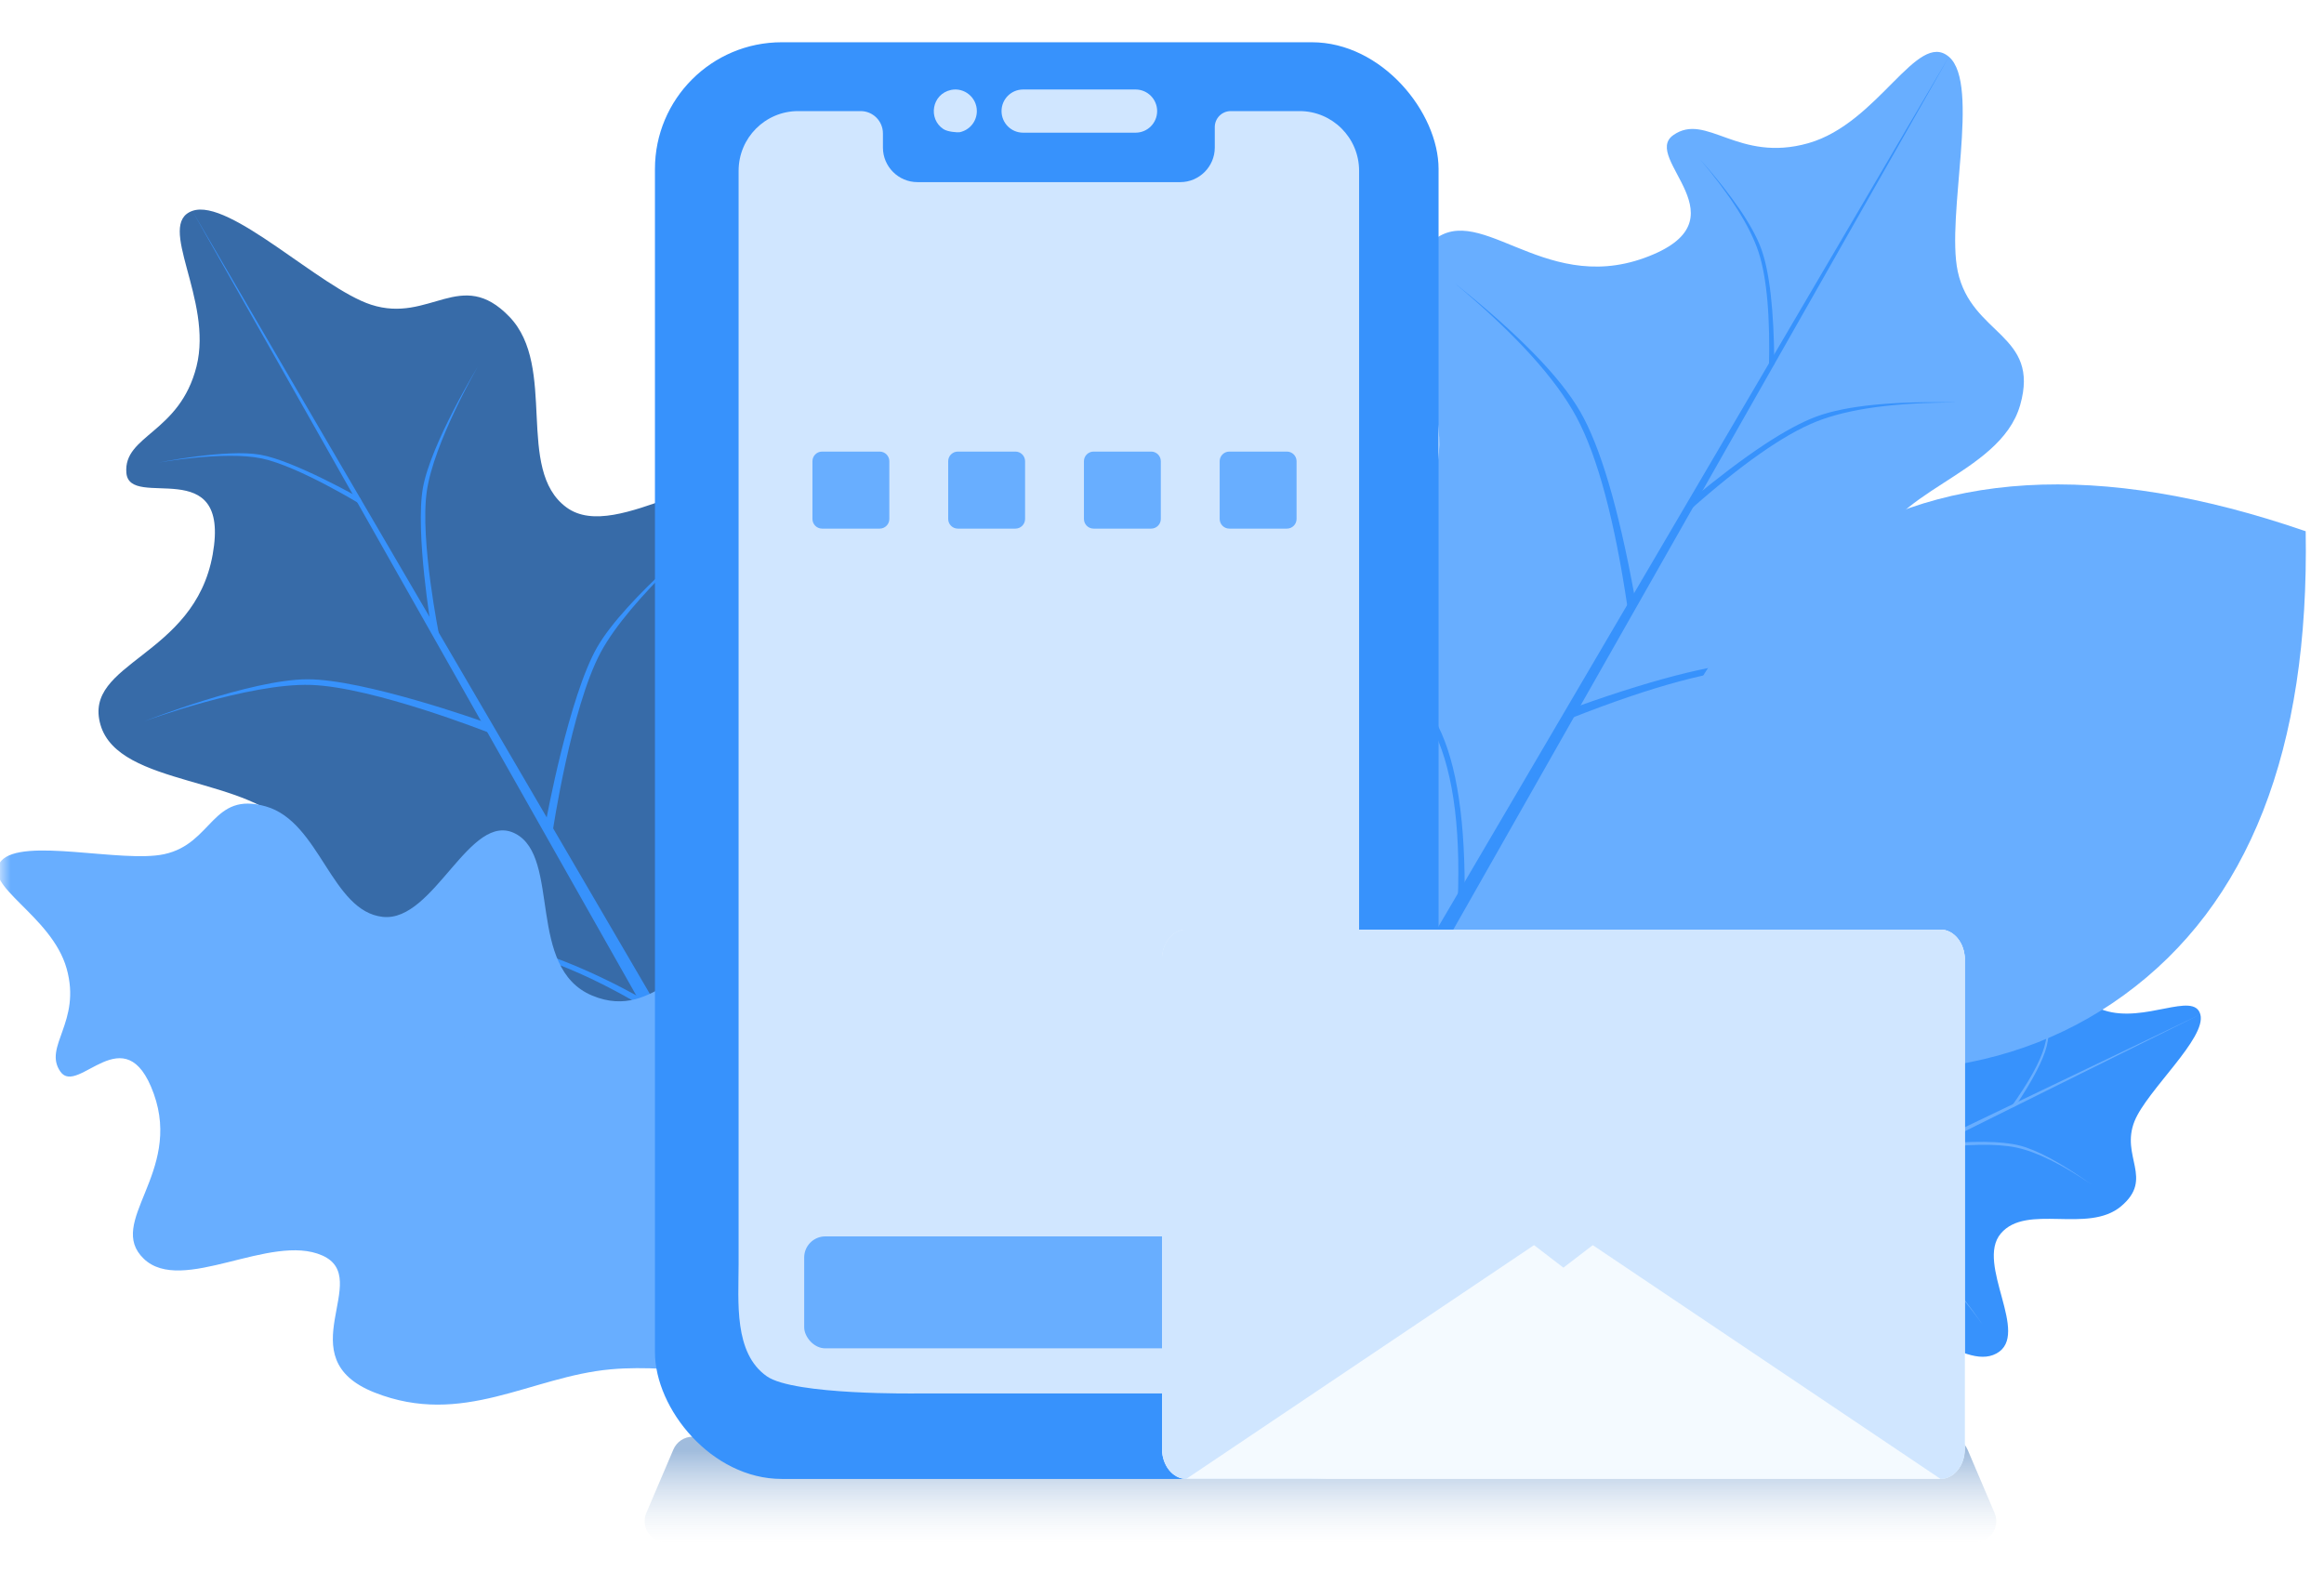 <svg width="110" height="75" viewBox="0 0 110 75" fill="none" xmlns="http://www.w3.org/2000/svg">
<rect width="110" height="75" fill="white"/>
<mask id="mask0" mask-type="alpha" maskUnits="userSpaceOnUse" x="0" y="0" width="110" height="75">
<rect width="110" height="75" fill="white"/>
</mask>
<g mask="url(#mask0)">
<path d="M73.218 63.63C76.74 65.522 83.424 67.502 85.645 67.264C87.865 67.026 85.906 64.533 88.078 63.102C90.25 61.671 92.854 64.954 94.496 64.062C96.138 63.171 93.485 59.821 94.702 58.384C95.918 56.947 98.827 58.412 100.395 57.095C101.963 55.777 100.355 54.747 101.033 53.065C101.62 51.607 104.454 49.128 104.147 48.013C103.841 46.898 101.51 48.448 99.59 47.819C97.669 47.189 97.736 45.528 96.622 45.547C95.509 45.566 97.026 48.659 94.058 47.913C91.089 47.168 91.185 43.869 89.31 44.279C87.435 44.688 87.515 48.629 85.772 49.723C84.03 50.817 83.441 46.572 80.597 48.528C77.754 50.485 77.901 53.549 76.486 56.112C75.252 58.347 73.326 59.701 72.798 62.77C72.765 62.966 73.038 63.534 73.218 63.63L73.218 63.63Z" fill="#3792FC"/>
<path d="M84.674 65.283C83.62 63.973 82.573 62.993 81.536 62.342C80.499 61.691 78.932 61.39 76.837 61.439L77.181 61.272C79.277 61.308 80.786 61.636 81.708 62.258C82.63 62.88 83.619 63.888 84.674 65.283V65.283Z" fill="#68AEFF"/>
<path d="M81.561 51.043C81.944 52.68 82.073 54.108 81.947 55.327C81.821 56.545 81.122 58.022 79.849 59.758L80.193 59.59C81.399 57.801 82.041 56.352 82.119 55.243C82.197 54.133 82.011 52.733 81.561 51.043Z" fill="#68AEFF"/>
<path d="M93.859 62.72C92.58 60.952 91.422 59.742 90.385 59.091C89.347 58.44 87.641 57.852 85.266 57.328L85.61 57.16C87.986 57.77 89.635 58.385 90.557 59.007C91.479 59.628 92.579 60.866 93.859 62.72Z" fill="#68AEFF"/>
<path d="M89.32 45.555C89.927 47.651 90.167 49.309 90.041 50.527C89.916 51.745 89.328 53.452 88.279 55.646L88.623 55.478C89.605 53.231 90.135 51.552 90.213 50.443C90.291 49.334 89.993 47.704 89.32 45.555V45.555Z" fill="#68AEFF"/>
<path d="M99.001 56.066C97.581 55.104 96.401 54.522 95.46 54.32C94.519 54.118 93.102 54.143 91.207 54.394L91.416 54.178C93.334 53.989 94.717 54.001 95.565 54.212C96.413 54.423 97.558 55.041 99.001 56.066L99.001 56.066Z" fill="#68AEFF"/>
<path d="M96.858 46.496C97 47.813 96.969 48.83 96.765 49.545C96.562 50.26 96.031 51.218 95.172 52.42L95.395 52.356C96.22 51.115 96.714 50.168 96.877 49.513C97.041 48.858 97.034 47.852 96.858 46.496L96.858 46.496Z" fill="#68AEFF"/>
<path d="M104.147 48.01L67.126 66.388L66.874 65.872L104.147 48.01Z" fill="#68AEFF"/>
<path d="M63.294 54.477C70.105 53.789 81.491 50.199 84.415 47.736C87.34 45.272 82.171 43.61 83.884 39.498C85.597 35.386 92.438 37.553 93.916 34.715C95.394 31.877 88.419 29.662 88.77 26.457C89.121 23.252 94.654 22.546 95.618 19.175C96.583 15.803 93.313 15.881 92.664 12.843C92.103 10.211 93.751 3.978 92.248 2.689C90.745 1.4 88.921 5.831 85.592 6.777C82.262 7.723 80.766 5.3 79.204 6.393C77.641 7.487 82.757 10.425 77.829 12.209C72.901 13.993 69.878 9.219 67.609 11.596C65.339 13.973 69.226 19.49 67.8 22.712C66.374 25.933 61.473 20.471 59.309 25.971C57.145 31.471 60.29 35.681 60.734 40.673C61.122 45.028 59.684 48.796 61.875 53.658C62.015 53.968 62.947 54.512 63.294 54.477L63.294 54.477Z" fill="#68AEFF"/>
<path d="M81.141 45.853C78.389 45.004 75.965 44.613 73.869 44.683C71.773 44.752 69.261 45.825 66.333 47.901L66.661 47.334C69.671 45.378 72.129 44.399 74.033 44.399C75.937 44.398 78.306 44.883 81.141 45.853V45.853Z" fill="#3792FC"/>
<path d="M63.085 28.617C65.197 30.576 66.747 32.48 67.735 34.33C68.723 36.179 69.145 38.946 68.999 42.629L69.327 42.062C69.327 38.367 68.851 35.696 67.899 34.046C66.948 32.397 65.343 30.587 63.085 28.617Z" fill="#3792FC"/>
<path d="M91.725 33.42C88.216 32.133 85.414 31.525 83.318 31.594C81.222 31.663 78.237 32.463 74.363 33.993L74.691 33.426C78.647 32.016 81.578 31.311 83.482 31.31C85.386 31.309 88.134 32.013 91.725 33.42Z" fill="#3792FC"/>
<path d="M68.845 13.397C71.714 15.793 73.642 17.916 74.63 19.765C75.618 21.615 76.418 24.6 77.03 28.72L77.357 28.152C76.6 24.021 75.746 21.131 74.794 19.481C73.843 17.832 71.859 15.804 68.845 13.397V13.397Z" fill="#3792FC"/>
<path d="M92.653 19.05C89.716 19.043 87.484 19.346 85.955 19.961C84.426 20.575 82.437 21.968 79.988 24.139L80.077 23.632C82.62 21.528 84.594 20.22 85.999 19.707C87.405 19.195 89.623 18.976 92.653 19.05L92.653 19.05Z" fill="#3792FC"/>
<path d="M80.448 7.515C81.91 9.249 82.84 10.722 83.236 11.932C83.631 13.142 83.795 15.011 83.726 17.539L83.982 17.235C83.965 14.684 83.758 12.866 83.364 11.78C82.968 10.693 81.996 9.271 80.448 7.515L80.448 7.515Z" fill="#3792FC"/>
<path d="M92.246 2.685L58.274 62.517L57.422 62.025L92.246 2.685Z" fill="#3792FC"/>
<path fill-rule="evenodd" clip-rule="evenodd" d="M77.649 48.69C87.119 51.81 94.738 51.307 100.524 47.104C106.443 42.803 109.313 35.483 109.133 25.144C99.356 21.778 91.507 22.246 85.588 26.546C79.799 30.752 76.966 37.831 77.011 47.812C77.012 48.037 77.43 48.618 77.649 48.69L77.649 48.69Z" fill="#68AEFF"/>
<path d="M84.491 32.981C85.241 34.736 85.666 36.306 85.766 37.692C85.865 39.078 85.375 40.866 84.294 43.057L84.645 42.801C85.641 40.565 86.073 38.819 85.941 37.564C85.81 36.309 85.326 34.782 84.491 32.981L84.491 32.981Z" fill="#68AEFF"/>
<path d="M100.533 43.607C98.756 41.882 97.223 40.758 95.936 40.236C94.648 39.712 92.626 39.392 89.868 39.275L90.22 39.019C92.995 39.232 94.959 39.595 96.112 40.108C97.264 40.621 98.738 41.787 100.533 43.607L100.533 43.607Z" fill="#68AEFF"/>
<path d="M92.079 25.319C93.17 27.543 93.765 29.347 93.865 30.733C93.965 32.119 93.644 34.142 92.904 36.801L93.255 36.545C93.91 33.841 94.172 31.861 94.041 30.606C93.909 29.351 93.255 27.589 92.079 25.319L92.079 25.319Z" fill="#68AEFF"/>
<path d="M104.968 35.158C103.192 34.362 101.758 33.944 100.667 33.904C99.576 33.864 97.997 34.171 95.929 34.825L96.12 34.542C98.226 33.954 99.774 33.694 100.763 33.763C101.752 33.832 103.153 34.297 104.968 35.158L104.968 35.158Z" fill="#68AEFF"/>
<path d="M100.688 24.886C101.106 26.33 101.272 27.472 101.185 28.311C101.098 29.15 100.694 30.326 99.971 31.838L100.208 31.722C100.885 30.174 101.25 29.017 101.304 28.253C101.357 27.489 101.152 26.367 100.688 24.886L100.688 24.886Z" fill="#68AEFF"/>
<path d="M109.132 25.142L77.521 48.514L77.138 47.987L109.132 25.142Z" fill="#68AEFF"/>
<path d="M37.62 58.023C40.267 52.133 42.705 41.14 42.077 37.591C41.449 34.041 37.663 37.482 35.124 34.146C32.584 30.811 37.567 26.241 35.954 23.697C34.34 21.154 29.254 25.81 26.811 24.014C24.368 22.218 26.399 17.365 24.109 14.99C21.819 12.614 20.344 15.322 17.566 14.422C15.161 13.642 10.864 9.36 9.107 9.981C7.351 10.602 10.099 14.179 9.301 17.345C8.503 20.511 5.828 20.592 5.982 22.384C6.136 24.175 10.935 21.378 10.067 26.245C9.199 31.112 3.891 31.334 4.757 34.308C5.622 37.281 11.942 36.703 13.892 39.385C15.842 42.067 9.09 43.5 12.547 47.857C16.005 52.215 20.91 51.628 25.182 53.615C28.909 55.348 31.298 58.297 36.285 58.796C36.603 58.828 37.485 58.323 37.62 58.023Z" fill="#376BA8"/>
<path d="M39.005 39.382C39.005 39.382 36.025 42.155 34.63 44.773C33.234 47.391 33.702 52.446 33.702 52.446L33.394 51.911C33.394 51.911 33.132 46.84 34.476 44.505C35.82 42.171 39.005 39.382 39.005 39.382Z" fill="#89B8EE"/>
<path d="M16.48 46.02C16.48 46.02 20.362 44.814 23.317 44.91C26.273 45.005 30.666 47.785 30.666 47.785L30.358 47.249C30.358 47.249 25.848 44.641 23.163 44.642C20.478 44.644 16.48 46.02 16.48 46.02Z" fill="#3792FC"/>
<path d="M33.87 24.879C33.87 24.879 29.822 28.271 28.426 30.889C27.031 33.506 26.163 39.335 26.163 39.335L25.856 38.8C25.856 38.8 26.928 32.955 28.272 30.621C29.616 28.287 33.87 24.879 33.87 24.879Z" fill="#3792FC"/>
<path d="M6.805 34.147C6.805 34.147 11.755 32.323 14.711 32.418C17.666 32.514 23.127 34.674 23.127 34.674L22.819 34.139C22.819 34.139 17.242 32.15 14.557 32.151C11.872 32.152 6.805 34.147 6.805 34.147Z" fill="#3792FC"/>
<path d="M22.613 17.355C22.613 17.355 20.531 20.949 20.201 23.257C19.871 25.565 20.792 30.1 20.792 30.1L20.421 29.788C20.421 29.788 19.648 25.186 20.016 23.101C20.383 21.017 22.613 17.355 22.613 17.355Z" fill="#3792FC"/>
<path d="M7.481 21.897C7.481 21.897 10.631 21.329 12.388 21.699C14.144 22.068 17.181 23.938 17.181 23.938L17.054 23.585C17.054 23.585 13.929 21.806 12.324 21.523C10.719 21.239 7.481 21.897 7.481 21.897Z" fill="#3792FC"/>
<path d="M9.104 9.983L42.726 67.522L41.925 67.986L9.104 9.983Z" fill="#3792FC"/>
<path d="M39.404 62.847C38.886 57.642 36.164 48.944 34.293 46.711C32.421 44.478 31.154 48.429 28.029 47.122C24.904 45.816 26.556 40.587 24.399 39.46C22.243 38.332 20.554 43.663 18.117 43.397C15.681 43.131 15.148 38.904 12.585 38.169C10.022 37.434 10.08 39.933 7.769 40.43C5.768 40.861 1.03 39.605 0.049 40.755C-0.932 41.904 2.436 43.295 3.153 45.839C3.87 48.382 2.027 49.527 2.857 50.72C3.688 51.913 5.925 48.002 7.278 51.767C8.631 55.532 4.999 57.845 6.805 59.578C8.61 61.31 12.808 58.336 15.256 59.424C17.704 60.512 13.548 64.261 17.729 65.91C21.909 67.56 25.111 65.155 28.907 64.812C32.219 64.512 35.082 65.609 38.78 63.932C39.016 63.825 39.43 63.112 39.404 62.847Z" fill="#68AEFF"/>
<path d="M32.861 49.215C32.861 49.215 31.89 52.371 31.966 54.773C32.043 57.176 34.409 60.53 34.409 60.53L33.977 60.279C33.977 60.279 31.75 56.831 31.751 54.648C31.752 52.465 32.861 49.215 32.861 49.215Z" fill="#B3D2F7"/>
<path d="M19.745 63.024C19.745 63.024 21.98 60.601 24.091 59.467C26.201 58.333 30.401 58.496 30.401 58.496L29.97 58.245C29.97 58.245 25.757 58.249 23.875 59.342C21.993 60.434 19.745 63.024 19.745 63.024Z" fill="#68AEFF"/>
<path d="M23.415 41.135C23.415 41.135 21.944 45.158 22.021 47.561C22.098 49.963 23.84 54.402 23.84 54.402L23.408 54.152C23.408 54.152 21.804 49.618 21.805 47.435C21.806 45.253 23.415 41.135 23.415 41.135Z" fill="#68AEFF"/>
<path d="M8.177 58.633C8.177 58.633 10.911 55.342 13.022 54.208C15.132 53.073 19.832 52.368 19.832 52.368L19.4 52.118C19.4 52.118 14.688 52.99 12.806 54.082C10.924 55.175 8.177 58.633 8.177 58.633Z" fill="#68AEFF"/>
<path d="M12.49 40.435C12.49 40.435 12.479 43.801 13.178 45.553C13.877 47.305 16.351 50.11 16.351 50.11L15.965 50.042C15.965 50.042 13.568 47.13 12.985 45.519C12.403 43.909 12.49 40.435 12.49 40.435Z" fill="#68AEFF"/>
<path d="M3.712 49.77C3.712 49.77 5.692 48.091 7.072 47.636C8.453 47.182 11.336 47.258 11.336 47.258L11.104 47.063C11.104 47.063 8.196 47.085 6.956 47.539C5.717 47.993 3.712 49.77 3.712 49.77Z" fill="#68AEFF"/>
<path d="M0.048 40.757L46.813 67.431L46.438 68.082L0.048 40.757Z" fill="#68AEFF"/>
<path d="M31.872 68.608C32.029 68.239 32.391 68 32.792 68H92.208C92.609 68 92.971 68.239 93.128 68.608L94.407 71.608C94.688 72.267 94.204 73 93.487 73H31.513C30.796 73 30.312 72.267 30.593 71.608L31.872 68.608Z" fill="url(#paint0_linear)"/>
<rect x="31" y="2" width="37.091" height="68" rx="6" fill="#3792FC"/>
<path d="M61.51 5.258H58.254C57.836 5.258 57.498 5.598 57.498 6.016V6.985C57.498 7.885 56.763 8.62 55.866 8.62H43.423C42.526 8.62 41.791 7.885 41.791 6.985V6.315C41.791 5.731 41.319 5.258 40.736 5.258H37.779C36.222 5.258 34.96 6.523 34.96 8.083V59.824C34.96 61.611 34.718 64.038 36.298 65.143C37.587 66.045 43.444 65.953 43.444 65.953H61.51C63.067 65.953 64.329 64.688 64.329 63.128V8.083C64.329 6.523 63.067 5.258 61.51 5.258Z" fill="#D0E6FF"/>
<rect x="38.064" y="58.52" width="23.844" height="5.299" rx="1" fill="#68AEFF"/>
<path d="M53.75 6.28H48.425C47.861 6.28 47.405 5.823 47.405 5.258C47.405 4.694 47.861 4.236 48.425 4.236H53.75C54.313 4.236 54.77 4.694 54.77 5.258C54.77 5.823 54.313 6.28 53.75 6.28Z" fill="#D0E6FF"/>
<path d="M44.651 6.108C43.921 5.627 44.098 4.452 45.017 4.256C45.642 4.127 46.236 4.612 46.236 5.258C46.236 5.732 45.91 6.158 45.415 6.26C45.35 6.273 44.858 6.249 44.651 6.108Z" fill="#D0E6FF"/>
<path fill-rule="evenodd" clip-rule="evenodd" d="M38.91 25.02H41.639C41.889 25.02 42.094 24.815 42.094 24.564V21.829C42.094 21.579 41.889 21.374 41.639 21.374H38.91C38.66 21.374 38.455 21.579 38.455 21.829V24.564C38.455 24.815 38.66 25.02 38.91 25.02ZM45.335 25.02H48.064C48.314 25.02 48.519 24.815 48.519 24.564V21.829C48.519 21.579 48.314 21.374 48.064 21.374H45.335C45.085 21.374 44.88 21.579 44.88 21.829V24.564C44.88 24.815 45.085 25.02 45.335 25.02ZM54.489 25.02H51.761C51.51 25.02 51.305 24.815 51.305 24.564V21.829C51.305 21.579 51.51 21.374 51.761 21.374H54.489C54.739 21.374 54.944 21.579 54.944 21.829V24.564C54.944 24.815 54.739 25.02 54.489 25.02ZM58.185 25.02H60.914C61.164 25.02 61.369 24.815 61.369 24.564V21.829C61.369 21.579 61.164 21.374 60.914 21.374H58.185C57.935 21.374 57.73 21.579 57.73 21.829V24.564C57.73 24.815 57.935 25.02 58.185 25.02Z" fill="#68AEFF"/>
<path d="M93 68.579C93 65.81 93 56.218 93 53.903V51.308V45.422C93 44.64 92.484 44 91.853 44H91.446C89.809 44 57.929 44 56.147 44C55.516 44 55 44.64 55 45.422V51.308C55 53.123 55 54.682 55 56.497V68.579C55 69.36 55.516 70 56.147 70H61.645H62.093C62.633 70 90.739 70 91.853 70C92.484 70 93 69.36 93 68.579Z" fill="#F4FAFF"/>
<path d="M74 58C74 58 74 58 56.147 44C55.516 44 55 44.64 55 45.422V51.308C55 53.123 55 54.682 55 56.497V68.579C55 69.36 55.516 70 56.147 70C74 58 74 58 74 58Z" fill="#D0E6FF"/>
<path d="M74 58C74 58 74 58 91.853 70C92.484 70 93 69.36 93 68.579V62.692C93 60.877 93 59.318 93 57.503V45.422C93 44.64 92.484 44 91.853 44C74 58 74 58 74 58Z" fill="#D0E6FF"/>
<path d="M93 45.422C93 44.64 92.484 44 91.853 44H91.446C89.809 44 57.929 44 56.147 44C55.516 44 55 44.64 55 45.422C74 60 74 60 74 60C74 60 74 60 93 45.422Z" fill="#D0E6FF"/>
</g>
<defs>
<linearGradient id="paint0_linear" x1="62.5" y1="68" x2="62.5" y2="73" gradientUnits="userSpaceOnUse">
<stop offset="0.13" stop-color="#A0BCDD"/>
<stop offset="1" stop-color="#E0E9F3" stop-opacity="0"/>
</linearGradient>
</defs>
</svg>
